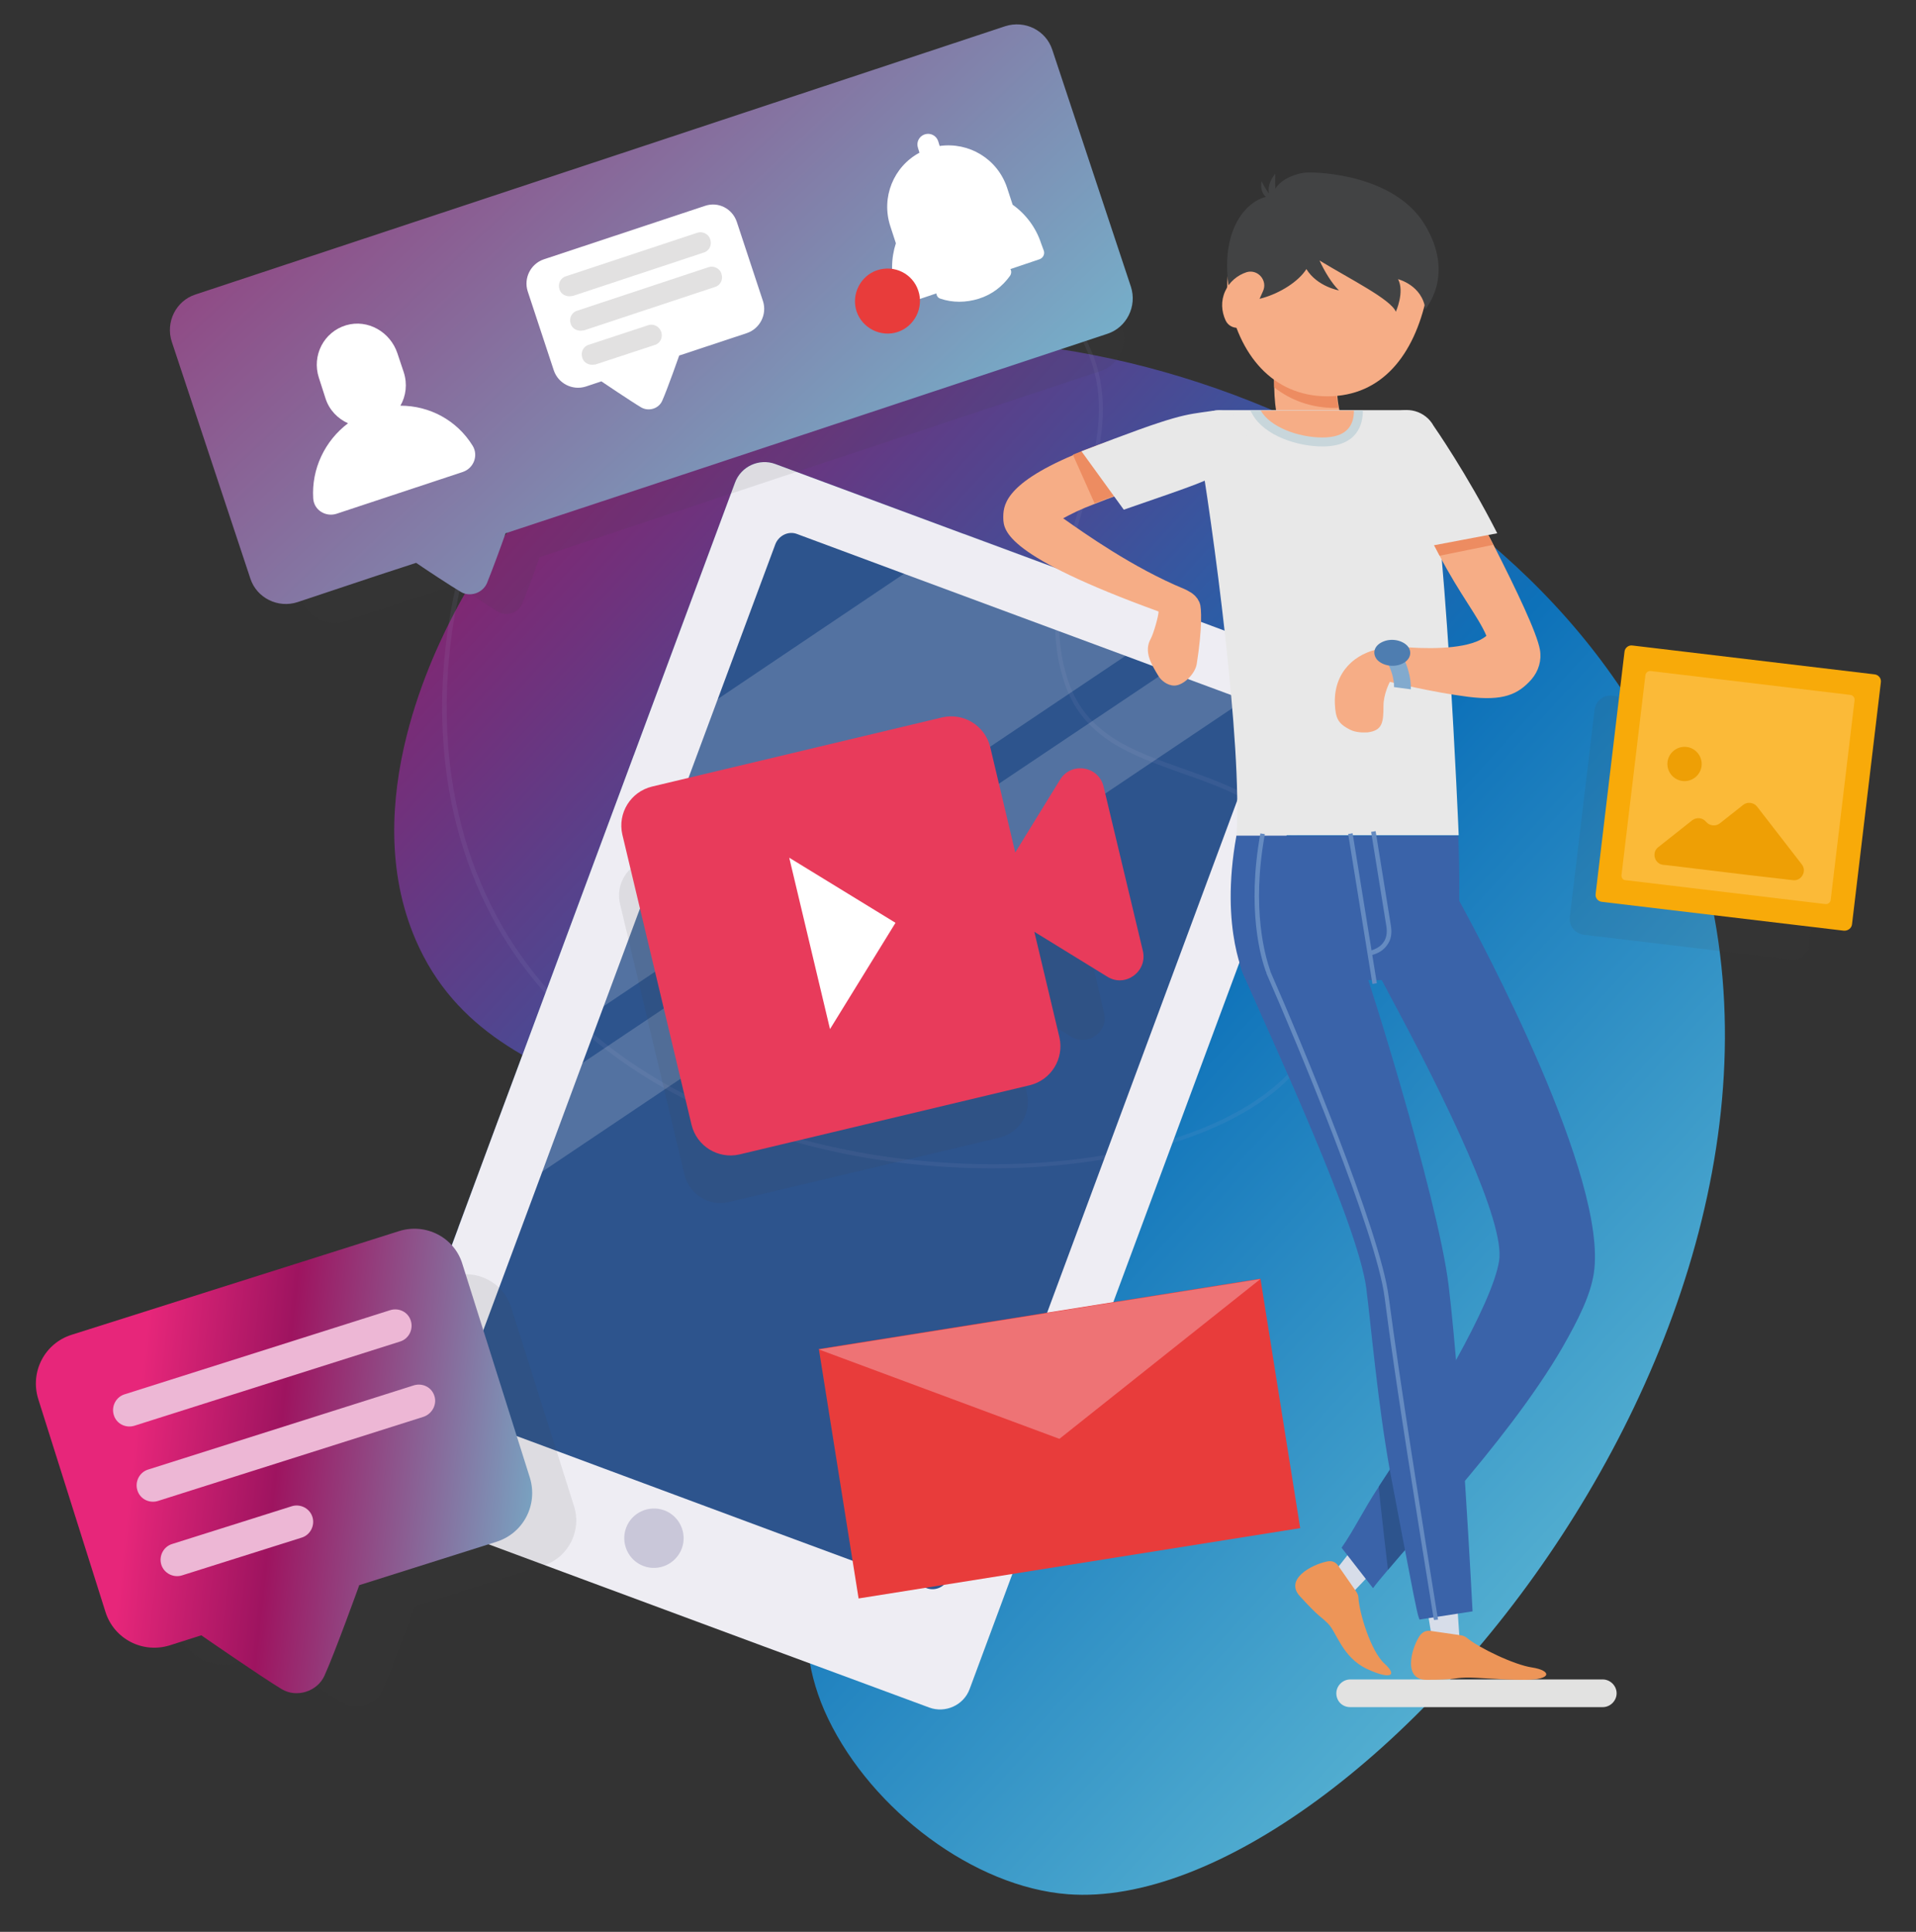 <svg width="120" height="121" viewBox="0 0 120 121" fill="none" xmlns="http://www.w3.org/2000/svg">
<rect x="0" y="0" width="120" height="121" fill="#333333" stroke="none"/>
<path d="M44.93 23.862C42.586 24.846 33.516 28.62 28.453 38.393C27.375 40.479 22.313 50.252 26.039 58.877C30.985 70.315 46.031 67.526 52.945 78.284C58.875 87.542 46.57 96.635 51.867 107.651C54.633 113.393 61.008 118.198 66.891 118.643C85.289 120.026 118.336 80.393 104.906 49.292C95.109 26.698 63.891 15.963 44.93 23.862Z" fill="url(#paint0_linear_109_439)"/>
<path d="M82.43 41.627L48.562 29.065C47.531 28.69 46.406 29.206 46.031 30.237L23.156 91.807C22.781 92.838 23.297 93.963 24.328 94.338L58.195 106.901C59.227 107.276 60.352 106.76 60.727 105.729L83.602 44.135C83.977 43.127 83.461 42.002 82.43 41.627Z" fill="#2D548D"/>
<path opacity="0.09" d="M62.133 73.175C61.289 73.175 60.422 73.151 59.531 73.104C46.383 72.378 35.648 66.519 30.82 57.448C23.109 42.964 30.68 22.784 42.281 16.433C48.141 13.198 53.227 13.292 56.461 13.948C61.992 15.05 66.07 17.605 67.945 21.12C69.961 24.893 68.883 28.433 67.734 32.159C66.703 35.511 65.648 38.956 66.914 42.683C68.039 46.011 70.969 47.042 74.086 48.144C77.25 49.269 80.531 50.417 82.289 54.05C84.141 57.894 83.906 63.144 81.773 66.308C78.867 70.526 71.18 73.175 62.133 73.175ZM52.805 13.854C49.922 13.854 46.336 14.511 42.422 16.667C30.938 22.972 23.438 42.987 31.078 57.331C35.859 66.331 46.523 72.12 59.578 72.847C69.609 73.409 78.445 70.714 81.562 66.167C83.648 63.097 83.883 57.94 82.055 54.19C80.344 50.651 77.133 49.526 74.016 48.425C70.852 47.3 67.852 46.245 66.68 42.8C65.391 38.98 66.469 35.487 67.5 32.089C68.625 28.409 69.703 24.917 67.734 21.237C65.906 17.792 61.875 15.284 56.438 14.206C55.383 13.995 54.164 13.854 52.805 13.854Z" fill="#AAAAD5"/>
<path opacity="0.2" d="M74.227 38.581L70.477 41.088L37.734 63.073L32.555 66.565L39.68 47.323L44.883 43.831L56.625 35.932L60.375 33.424L74.227 38.581Z" fill="#EEEDF3"/>
<path opacity="0.2" d="M81.68 41.346L77.93 43.854L33.891 73.432L28.688 76.901L31.219 70.127L36.398 66.659V66.635L73.055 42.049L76.805 39.518L81.68 41.346Z" fill="#EEEDF3"/>
<path d="M82.43 41.627L81.68 41.346L76.805 39.542L74.226 38.581L60.375 33.448L48.562 29.065C47.554 28.69 46.406 29.206 46.031 30.237L39.679 47.346L32.531 66.588L31.195 70.174L28.687 76.948L23.156 91.854C23.086 92.042 23.062 92.229 23.039 92.417C22.969 93.26 23.484 94.081 24.328 94.385L30.609 96.729L35.344 98.487L47.859 103.128L52.429 104.815L58.195 106.948C59.203 107.323 60.351 106.807 60.726 105.799L83.18 45.331L83.601 44.206C83.976 43.127 83.461 42.002 82.43 41.627ZM79.219 45.448L78.75 46.737L59.414 98.838C59.203 99.377 58.594 99.682 58.031 99.471L53.789 97.901L48.656 96.002L38.062 92.065L33.211 90.26L29.344 88.831C28.922 88.667 28.664 88.292 28.664 87.87C28.664 87.729 28.664 87.588 28.734 87.448L33.937 73.456L36.445 66.682L37.781 63.096L44.929 43.854L48.562 34.081C48.773 33.542 49.383 33.237 49.922 33.448L56.672 35.956L70.523 41.089L73.101 42.049L77.976 43.854L78.609 44.089C79.148 44.299 79.43 44.909 79.219 45.448Z" fill="#EEEDF3"/>
<path d="M40.312 98.089C39.351 97.737 38.859 96.659 39.211 95.698C39.562 94.737 40.64 94.245 41.601 94.596C42.562 94.948 43.054 96.026 42.703 96.987C42.328 97.971 41.25 98.44 40.312 98.089Z" fill="#C9C7D9"/>
<path opacity="0.1" d="M62.953 5.299L15.68 20.956C14.531 21.331 13.922 22.573 14.297 23.698L18.891 37.526C19.266 38.674 20.508 39.284 21.633 38.909L26.297 37.362L28.57 36.612C29.156 36.987 30.609 37.971 31.195 38.323C31.734 38.627 32.438 38.393 32.695 37.831C32.977 37.198 33.562 35.557 33.797 34.901L45.281 31.081L68.906 23.253C70.055 22.878 70.664 21.635 70.289 20.51L65.695 6.682C65.32 5.534 64.102 4.924 62.953 5.299Z" fill="#3F3F3F"/>
<path d="M62.953 1.643L12.234 18.448C11.015 18.846 10.359 20.182 10.758 21.401L15.68 36.237C16.078 37.456 17.414 38.112 18.633 37.714L23.625 36.05L26.062 35.253C26.672 35.675 28.242 36.706 28.875 37.081C29.437 37.409 30.211 37.151 30.492 36.542C30.773 35.862 31.43 34.081 31.664 33.401L43.992 29.323L69.351 20.909C70.57 20.511 71.226 19.175 70.828 17.956L65.906 3.12C65.508 1.901 64.195 1.245 62.953 1.643Z" fill="url(#paint1_linear_109_439)"/>
<path d="M25.078 25.409C25.429 24.8 25.523 24.05 25.289 23.323L24.89 22.128C24.445 20.792 23.039 19.972 21.679 20.37C20.273 20.792 19.523 22.268 19.968 23.651L20.39 24.964C20.625 25.69 21.164 26.229 21.797 26.511C20.343 27.612 19.5 29.37 19.617 31.222C19.664 31.948 20.39 32.394 21.07 32.182L28.992 29.558C29.672 29.323 29.976 28.526 29.601 27.917C28.617 26.323 26.906 25.409 25.078 25.409Z" fill="white"/>
<path d="M44.156 12.893L34.054 16.245C33.234 16.526 32.789 17.417 33.047 18.237L34.687 23.206C34.969 24.026 35.859 24.471 36.679 24.214L37.664 23.886C37.664 23.886 39.539 25.151 40.172 25.526C40.64 25.784 41.273 25.596 41.484 25.081C41.789 24.401 42.539 22.268 42.539 22.268L46.781 20.862C47.601 20.581 48.047 19.69 47.789 18.87L46.148 13.901C45.867 13.057 44.976 12.612 44.156 12.893Z" fill="white"/>
<path d="M35.812 18.542C35.484 18.612 35.133 18.448 35.039 18.12C34.922 17.768 35.109 17.393 35.461 17.299L43.664 14.581C43.992 14.464 44.39 14.651 44.484 15.003C44.601 15.354 44.414 15.729 44.062 15.823L35.859 18.542C35.836 18.542 35.836 18.542 35.812 18.542Z" fill="#E2E1E1"/>
<path d="M36.515 20.698C36.187 20.768 35.836 20.604 35.742 20.276C35.625 19.924 35.812 19.549 36.164 19.456L44.367 16.737C44.695 16.62 45.093 16.807 45.187 17.159C45.304 17.511 45.117 17.886 44.765 17.979L36.562 20.698C36.562 20.674 36.539 20.698 36.515 20.698Z" fill="#E2E1E1"/>
<path d="M37.242 22.831C36.914 22.901 36.562 22.737 36.469 22.409C36.352 22.057 36.539 21.682 36.891 21.589L40.594 20.37C40.922 20.253 41.297 20.44 41.414 20.792C41.531 21.143 41.344 21.518 40.992 21.612L37.289 22.831C37.266 22.831 37.266 22.831 37.242 22.831Z" fill="#E2E1E1"/>
<path d="M65.203 15.237C64.875 14.229 64.219 13.386 63.422 12.823L63.07 11.745C62.461 9.94 60.68 8.885 58.852 9.143L58.758 8.839C58.641 8.487 58.266 8.3 57.914 8.417C57.562 8.534 57.375 8.909 57.492 9.26L57.586 9.565C55.969 10.432 55.172 12.354 55.758 14.159L56.109 15.237C55.805 16.174 55.781 17.229 56.109 18.237L56.273 18.706C56.344 18.94 56.602 19.081 56.836 18.987L58.641 18.378C58.664 18.518 58.734 18.659 58.898 18.706C59.648 18.964 60.492 18.964 61.312 18.706C62.133 18.448 62.789 17.932 63.258 17.276C63.352 17.136 63.352 16.971 63.281 16.854L65.086 16.245C65.32 16.174 65.461 15.917 65.367 15.682L65.203 15.237Z" fill="white"/>
<path d="M57.516 18.214C57.867 19.268 57.281 20.44 56.227 20.792C55.172 21.143 54 20.558 53.648 19.503C53.297 18.448 53.883 17.276 54.938 16.925C56.016 16.573 57.164 17.136 57.516 18.214Z" fill="#E83C3B"/>
<path opacity="0.1" d="M113.953 45.12L100.992 43.573C100.43 43.503 99.937 43.901 99.867 44.464L98.32 57.425C98.25 57.987 98.648 58.479 99.211 58.55L112.172 60.096C112.734 60.167 113.226 59.768 113.297 59.206L114.844 46.245C114.914 45.706 114.516 45.19 113.953 45.12Z" fill="#3F3F3F"/>
<path d="M115.476 58.292L100.336 56.487C100.078 56.464 99.89 56.229 99.937 55.972L101.742 40.831C101.765 40.573 102 40.386 102.258 40.432L117.398 42.237C117.656 42.261 117.844 42.495 117.797 42.753L115.992 57.893C115.969 58.128 115.734 58.315 115.476 58.292Z" fill="#F8AA09"/>
<path d="M101.554 54.823L103.054 42.284C103.078 42.12 103.219 42.026 103.359 42.026L115.898 43.526C116.062 43.55 116.156 43.69 116.156 43.831L114.656 56.37C114.633 56.534 114.492 56.628 114.351 56.628L101.812 55.128C101.648 55.128 101.554 54.987 101.554 54.823Z" fill="#FBBA38"/>
<path d="M109.172 50.417L107.718 51.566C107.461 51.776 107.062 51.73 106.851 51.472C106.64 51.214 106.265 51.167 105.984 51.378L103.851 53.066C103.429 53.394 103.617 54.097 104.156 54.167L104.414 54.191L109.453 54.8L112.289 55.128C112.828 55.198 113.179 54.566 112.851 54.144L110.039 50.511C109.828 50.253 109.429 50.206 109.172 50.417Z" fill="#EE9F05"/>
<path d="M106.57 47.979C106.5 48.565 105.961 48.987 105.375 48.917C104.789 48.846 104.367 48.307 104.437 47.721C104.507 47.136 105.046 46.714 105.632 46.784C106.218 46.854 106.64 47.393 106.57 47.979Z" fill="#EE9F05"/>
<path opacity="0.1" d="M32.016 81.894C31.523 80.323 29.859 79.456 28.289 79.948L9.164 85.995C7.594 86.487 6.727 88.151 7.219 89.722L11.156 102.167C11.648 103.737 13.312 104.605 14.883 104.112L16.758 103.527C16.758 103.527 20.25 105.941 21.469 106.667C22.336 107.183 23.531 106.808 23.953 105.87C24.539 104.581 25.992 100.597 25.992 100.597L34.008 98.066C35.578 97.573 36.445 95.909 35.953 94.339L32.016 81.894Z" fill="#3F3F3F"/>
<path d="M24.984 77.112L4.477 83.605C2.789 84.144 1.875 85.925 2.391 87.612L6.609 100.972C7.148 102.659 8.93 103.573 10.617 103.058L12.609 102.425C12.609 102.425 16.359 105.026 17.648 105.8C18.586 106.362 19.875 105.94 20.32 104.956C20.953 103.573 22.5 99.284 22.5 99.284L31.102 96.565C32.789 96.026 33.703 94.245 33.188 92.558L28.969 79.198C28.477 77.511 26.672 76.573 24.984 77.112Z" fill="url(#paint2_linear_109_439)"/>
<path d="M25.055 84.026L8.414 89.3C7.875 89.464 7.289 89.183 7.125 88.62C6.961 88.081 7.266 87.495 7.805 87.331L24.445 82.058C24.984 81.894 25.57 82.175 25.734 82.737C25.898 83.276 25.594 83.862 25.055 84.026Z" fill="#EDB7D5"/>
<path d="M26.531 88.737L9.89 94.011C9.351 94.175 8.765 93.894 8.601 93.331C8.437 92.792 8.742 92.206 9.281 92.042L25.922 86.769C26.461 86.605 27.047 86.886 27.211 87.448C27.375 87.964 27.07 88.55 26.531 88.737Z" fill="#EDB7D5"/>
<path d="M18.89 96.308L11.39 98.675C10.851 98.839 10.265 98.534 10.101 97.995C9.937 97.456 10.242 96.87 10.781 96.706L18.281 94.339C18.82 94.175 19.406 94.48 19.57 95.019C19.734 95.558 19.43 96.144 18.89 96.308Z" fill="#EDB7D5"/>
<path opacity="0.1" d="M66.914 53.838C66.633 52.643 65.039 52.385 64.383 53.44L61.758 57.682L60.281 51.518C59.977 50.276 58.734 49.502 57.492 49.807L40.547 53.838C39.305 54.143 38.531 55.385 38.836 56.627L42.867 73.573C43.172 74.815 44.414 75.588 45.656 75.284L62.602 71.252C63.844 70.948 64.617 69.706 64.313 68.463L62.836 62.299L67.078 64.924C68.133 65.581 69.445 64.62 69.141 63.424L66.914 53.838Z" fill="#3F3F3F"/>
<path d="M66.399 48.823L63.586 53.393L62.016 46.784C61.688 45.448 60.352 44.627 59.016 44.932L40.828 49.268C39.492 49.596 38.672 50.932 38.977 52.268L43.313 70.456C43.641 71.791 44.977 72.612 46.313 72.307L64.5 67.971C65.836 67.643 66.656 66.307 66.352 64.971L64.781 58.362L69.352 61.174C70.477 61.877 71.883 60.846 71.578 59.557L69.118 49.268C68.813 47.979 67.102 47.698 66.399 48.823Z" fill="#E83B5B"/>
<path d="M49.43 53.721L56.086 57.799L51.984 64.456" fill="white"/>
<path d="M78.943 80.089L51.286 84.495L53.774 100.117L81.432 95.712L78.943 80.089Z" fill="#E83C3B"/>
<path d="M66.352 90.12L78.938 80.112L51.281 84.519L66.352 90.12Z" fill="#EE7375"/>
<path d="M84.562 106.924H100.383C100.852 106.924 101.25 106.526 101.25 106.057C101.25 105.588 100.852 105.19 100.383 105.19H84.562C84.094 105.19 83.695 105.588 83.695 106.057C83.695 106.549 84.07 106.924 84.562 106.924Z" fill="#E2E2E1"/>
<path d="M89.789 103.245L89.039 98.674L91.101 98.041L91.429 102.917L89.789 103.245Z" fill="#D7DDE9"/>
<path d="M91.5 102.424C91.64 102.448 91.758 102.495 91.875 102.588C92.601 103.198 94.828 104.276 95.953 104.44C97.172 104.628 97.242 105.213 95.508 105.213C93.797 105.213 92.531 105.049 91.781 105.073C91.008 105.096 91.219 105.213 89.344 105.213C87.891 105.213 88.359 103.362 88.875 102.518C89.039 102.26 89.25 102.12 89.555 102.143L91.5 102.424Z" fill="#ED9558"/>
<path d="M83.156 98.979L86.015 95.346L87.867 96.448L84.515 99.963L83.156 98.979Z" fill="#D7DDE9"/>
<path d="M84.937 99.682C85.008 99.799 85.078 99.916 85.078 100.057C85.125 100.994 85.851 103.432 86.719 104.205C87.586 105.002 87.023 105.19 85.617 104.533C84.07 103.807 83.719 102.237 83.18 101.698C82.64 101.158 82.687 101.369 81.422 99.987C80.437 98.932 82.101 98.018 83.086 97.807C83.39 97.737 83.625 97.807 83.812 98.065L84.937 99.682Z" fill="#ED9558"/>
<path d="M81.867 21.729C81.867 21.729 81.305 25.479 82.383 27.213C83.461 28.948 83.625 29.206 83.625 29.206" fill="#ED8C61"/>
<path d="M84.633 30.87C84.328 31.057 83.977 31.151 83.648 31.151C82.992 31.151 82.336 30.823 81.984 30.19C81.961 30.167 81.773 29.838 80.766 28.245C80.063 27.12 79.828 25.596 79.805 24.26C79.758 22.948 79.898 21.823 79.969 21.448C80.133 20.393 81.117 19.643 82.195 19.807C83.25 19.971 84 20.956 83.836 22.034C83.742 22.596 83.719 23.253 83.719 23.862C83.719 24.495 83.766 25.104 83.859 25.549C83.906 25.807 83.977 26.042 84.07 26.182C85.172 27.94 85.336 28.221 85.336 28.221C85.875 29.135 85.57 30.331 84.633 30.87Z" fill="#F6AD86"/>
<path d="M77.437 52.338C77.836 46.737 75.961 32.838 75 27.307C74.859 26.463 75.492 25.69 76.359 25.69H87.867C88.477 25.69 89.039 26.112 89.203 26.698C90.516 31.713 91.359 52.315 91.359 52.315H77.437V52.338Z" fill="#E8E8E8"/>
<path d="M96.445 40.69C96.258 39.635 94.969 36.94 93.539 34.127C92.016 31.151 90.305 28.01 89.508 26.604C89.062 25.807 88.055 25.526 87.258 25.948C86.461 26.393 86.18 27.401 86.602 28.198C87.82 30.401 89.062 32.721 90.164 34.807C91.406 37.198 92.602 38.651 93.094 39.823C92.203 40.596 89.977 40.666 88.219 40.549C87.727 40.502 85.852 40.362 84.609 41.51C84.117 41.956 83.555 42.776 83.602 44.065C83.648 44.956 83.766 45.307 84.562 45.706C84.891 45.87 85.312 45.893 85.664 45.87C86.578 45.752 86.648 45.26 86.648 44.206C86.648 43.456 87.047 42.706 87.047 42.706C87.047 42.706 89.719 43.362 91.945 43.643C94.172 43.924 95.086 43.479 95.906 42.565C96.375 42.026 96.562 41.346 96.445 40.69Z" fill="#F6AD86"/>
<path d="M78.047 61.385C78.047 61.385 76.359 58.291 77.438 52.338H91.336C91.336 52.338 91.523 56.862 91.219 61.385H78.047Z" fill="#3A63A9"/>
<path d="M93.515 34.127L91.898 34.456L90.164 34.807C89.086 32.721 87.82 30.378 86.601 28.198C86.156 27.401 86.461 26.393 87.257 25.948C88.054 25.503 89.062 25.807 89.507 26.604C90.281 28.01 91.992 31.151 93.515 34.127Z" fill="#ED8C61"/>
<path d="M77.883 27.003C77.672 26.112 76.758 25.573 75.891 25.807C71.906 26.792 69.141 27.682 67.219 28.503C62.789 30.378 62.836 31.76 62.836 32.464C62.859 33.26 63.023 34.831 72.562 38.3C72.562 38.581 72.258 39.659 72.07 40.01C71.625 40.807 72.094 41.581 72.562 42.354C72.727 42.612 73.102 42.94 73.547 42.94C74.133 42.94 74.859 42.19 74.953 41.581C75.305 39.354 75.258 38.042 75.141 37.784C75.141 37.76 75.117 37.737 75.117 37.714C75.07 37.643 75.047 37.573 75 37.503C74.977 37.456 74.93 37.432 74.906 37.385C74.859 37.339 74.836 37.292 74.789 37.268C74.719 37.198 74.648 37.151 74.578 37.104C74.555 37.104 74.555 37.081 74.531 37.081C74.414 37.01 74.297 36.94 74.18 36.893C70.945 35.557 67.922 33.401 66.586 32.464C67.055 32.206 67.711 31.878 68.531 31.573C70.57 30.753 73.57 29.792 76.641 29.042C77.555 28.784 78.094 27.893 77.883 27.003Z" fill="#F6AD86"/>
<path d="M93.773 33.401L91.547 33.823L89.812 34.151L88.336 34.432C86.437 30.706 85.992 29.862 85.922 28.596C85.851 27.167 86.226 26.44 87.164 25.925C88.101 25.409 89.273 25.737 89.789 26.675C89.836 26.745 91.851 29.628 93.773 33.401Z" fill="#E8E8E8"/>
<path d="M99.82 79.76C99.609 81.12 98.883 82.596 97.852 84.401C96.117 87.401 93.469 90.753 91.078 93.542C89.414 95.487 87.891 97.175 86.93 98.323C86.508 98.815 86.18 99.214 85.992 99.471L84.023 96.94C84.75 95.909 85.43 94.526 86.273 93.237C86.297 93.214 86.32 93.167 86.344 93.143C87.938 90.729 89.648 88.01 91.008 85.526C91.055 85.432 91.102 85.362 91.148 85.268C92.602 82.643 93.68 80.323 93.891 78.964C94.266 76.549 90.633 69.003 87.047 62.346C86.648 61.573 86.227 60.823 85.828 60.096C85.688 59.839 85.617 59.581 85.594 59.3C85.5 58.081 86.391 56.675 87.492 56.065C88.828 55.315 90.562 54.94 91.312 56.276C92.836 59.042 100.734 73.831 99.82 79.76Z" fill="#3A63A9"/>
<path d="M91.078 93.541C89.414 95.487 87.89 97.174 86.929 98.323C86.765 96.963 86.601 95.487 86.437 93.987C86.414 93.706 86.367 93.401 86.344 93.12C87.937 90.706 89.648 87.987 91.007 85.502C91.101 87.963 91.101 90.846 91.078 93.541Z" fill="#2D548D"/>
<path d="M90.727 80.51C90.047 74.955 85.383 60.026 84.656 58.385C84.047 56.979 80.672 56.674 79.266 57.307C77.859 57.916 77.227 59.557 77.836 60.963C79.711 65.229 85.031 76.643 85.57 80.674C85.875 83.088 86.297 87.94 87.047 92.088C87.586 94.971 88.125 97.784 88.523 99.823C88.875 101.604 88.875 101.276 88.898 101.44L92.227 100.924C92.227 100.924 91.523 87.073 90.727 80.51Z" fill="#3A63A9"/>
<path d="M76.664 28.995C73.594 29.745 70.594 30.706 68.555 31.526L67.195 28.479C69.117 27.683 71.883 26.768 75.867 25.784C76.758 25.573 77.648 26.112 77.859 26.979C78.094 27.893 77.555 28.784 76.664 28.995Z" fill="#ED8C61"/>
<path d="M75.914 25.737C76.969 25.573 77.742 26.089 78.023 27.12C78.305 28.151 77.602 28.948 76.664 29.487C75.539 30.143 75.141 30.284 70.383 31.924L67.734 28.268C73.828 25.901 74.133 25.995 75.914 25.737Z" fill="#E8E8E8"/>
<path d="M83.836 25.549C83.742 25.549 83.648 25.549 83.578 25.549C82.148 25.549 80.836 25.081 79.805 24.26C79.758 22.948 79.898 21.823 79.969 21.448C80.133 20.393 81.117 19.643 82.195 19.807C83.25 19.971 84 20.956 83.836 22.034C83.742 22.596 83.719 23.253 83.719 23.862C83.672 24.471 83.719 25.081 83.836 25.549Z" fill="#ED8C61"/>
<path d="M89.344 18.612C88.57 22.198 86.578 24.823 83.133 24.823C79.711 24.823 77.555 22.221 76.922 18.612C76.359 15.237 79.711 11.932 83.133 11.932C86.602 11.909 90.07 15.26 89.344 18.612Z" fill="#F6AD86"/>
<path d="M89.812 101.463L89.789 101.37C88.852 95.557 87.422 86.791 86.719 81.26C86.203 77.229 81.211 65.276 79.336 61.01C79.312 60.987 79.312 60.94 79.312 60.916C79.312 60.893 79.312 60.893 79.289 60.87C78.984 60.049 78.07 57.002 78.938 52.198L79.219 52.245C78.352 56.979 79.266 59.956 79.547 60.776C79.547 60.799 79.57 60.823 79.57 60.846C79.57 60.87 79.57 60.893 79.594 60.916C81.469 65.182 86.461 77.182 86.977 81.237C87.703 86.745 89.109 95.534 90.047 101.346L90.07 101.44L89.812 101.463Z" fill="#658BC1"/>
<path d="M85.359 25.713C85.359 26.557 85.031 27.963 82.828 27.963C81.234 27.963 79.219 27.284 78.469 25.995L78.305 25.713H85.359V25.713Z" fill="#C8D6DB"/>
<path d="M78.961 25.713C79.547 26.745 81.304 27.401 82.828 27.401C84.351 27.401 84.797 26.651 84.797 25.713H78.961Z" fill="#F6AD86"/>
<path d="M87.305 43.034C87.305 43.01 87.398 42.073 86.414 40.713L87.328 40.174C88.476 41.885 88.359 43.104 88.359 43.174L87.305 43.034Z" fill="#82AACE"/>
<path d="M86.601 40.198C87.117 39.963 87.797 40.08 88.148 40.455C88.476 40.83 88.336 41.346 87.797 41.58C87.281 41.815 86.601 41.698 86.25 41.323C85.922 40.924 86.062 40.432 86.601 40.198Z" fill="#4E7DB0"/>
<path d="M89.203 14.018C87.328 10.995 82.711 10.76 81.82 10.807C81.352 10.831 80.32 11.112 79.875 11.815C79.852 11.323 79.875 10.877 79.875 10.877C79.477 11.37 79.406 11.791 79.477 12.12C79.195 11.745 79.008 11.346 79.008 11.346C78.938 11.862 79.078 12.166 79.289 12.331C78.023 12.635 76.406 14.416 76.969 18.073C77.203 19.666 80.812 18.448 81.82 16.854C82.5 17.956 83.859 18.19 83.859 18.19C83.391 17.721 82.969 17.018 82.641 16.315C84.562 17.487 87.117 18.752 87.422 19.526C87.422 19.526 87.984 18.284 87.562 17.487C87.562 17.487 89.086 17.862 89.273 19.385C89.25 19.338 91.195 17.252 89.203 14.018Z" fill="#424344"/>
<path d="M84.715 52.19L84.437 52.235L85.955 61.629L86.233 61.584L84.715 52.19Z" fill="#658BC1"/>
<path d="M85.804 59.838L85.757 59.557C85.757 59.557 86.344 59.463 86.648 59.018C86.836 58.76 86.882 58.432 86.836 58.057L85.875 52.104L86.156 52.057L87.117 58.01C87.187 58.479 87.117 58.877 86.882 59.182C86.507 59.745 85.828 59.838 85.804 59.838Z" fill="#658BC1"/>
<path d="M76.734 18.237C76.453 18.846 76.5 19.503 76.758 20.065C77.062 20.721 78.023 20.674 78.305 20.018L79.102 18.237C79.406 17.581 78.797 16.854 78.094 17.042C77.508 17.229 76.992 17.651 76.734 18.237Z" fill="#F6AD86"/>
<defs>
<linearGradient id="paint0_linear_109_439" x1="112.314" y1="108.249" x2="-6.593" y2="-0.985" gradientUnits="userSpaceOnUse">
<stop stop-color="#6FC7DA"/>
<stop offset="0.369" stop-color="#0D71B9"/>
<stop offset="0.761" stop-color="#9E1460"/>
<stop offset="1" stop-color="#E7267A"/>
</linearGradient>
<linearGradient id="paint1_linear_109_439" x1="62.298" y1="42.492" x2="10.744" y2="-12.19" gradientUnits="userSpaceOnUse">
<stop stop-color="#6FC7DA"/>
<stop offset="1" stop-color="#9E1460"/>
</linearGradient>
<linearGradient id="paint2_linear_109_439" x1="37.77" y1="93.18" x2="8.439" y2="89.972" gradientUnits="userSpaceOnUse">
<stop stop-color="#6FC7DA"/>
<stop offset="0.693" stop-color="#9E1460"/>
<stop offset="1" stop-color="#E7267A"/>
</linearGradient>
</defs>
</svg>
